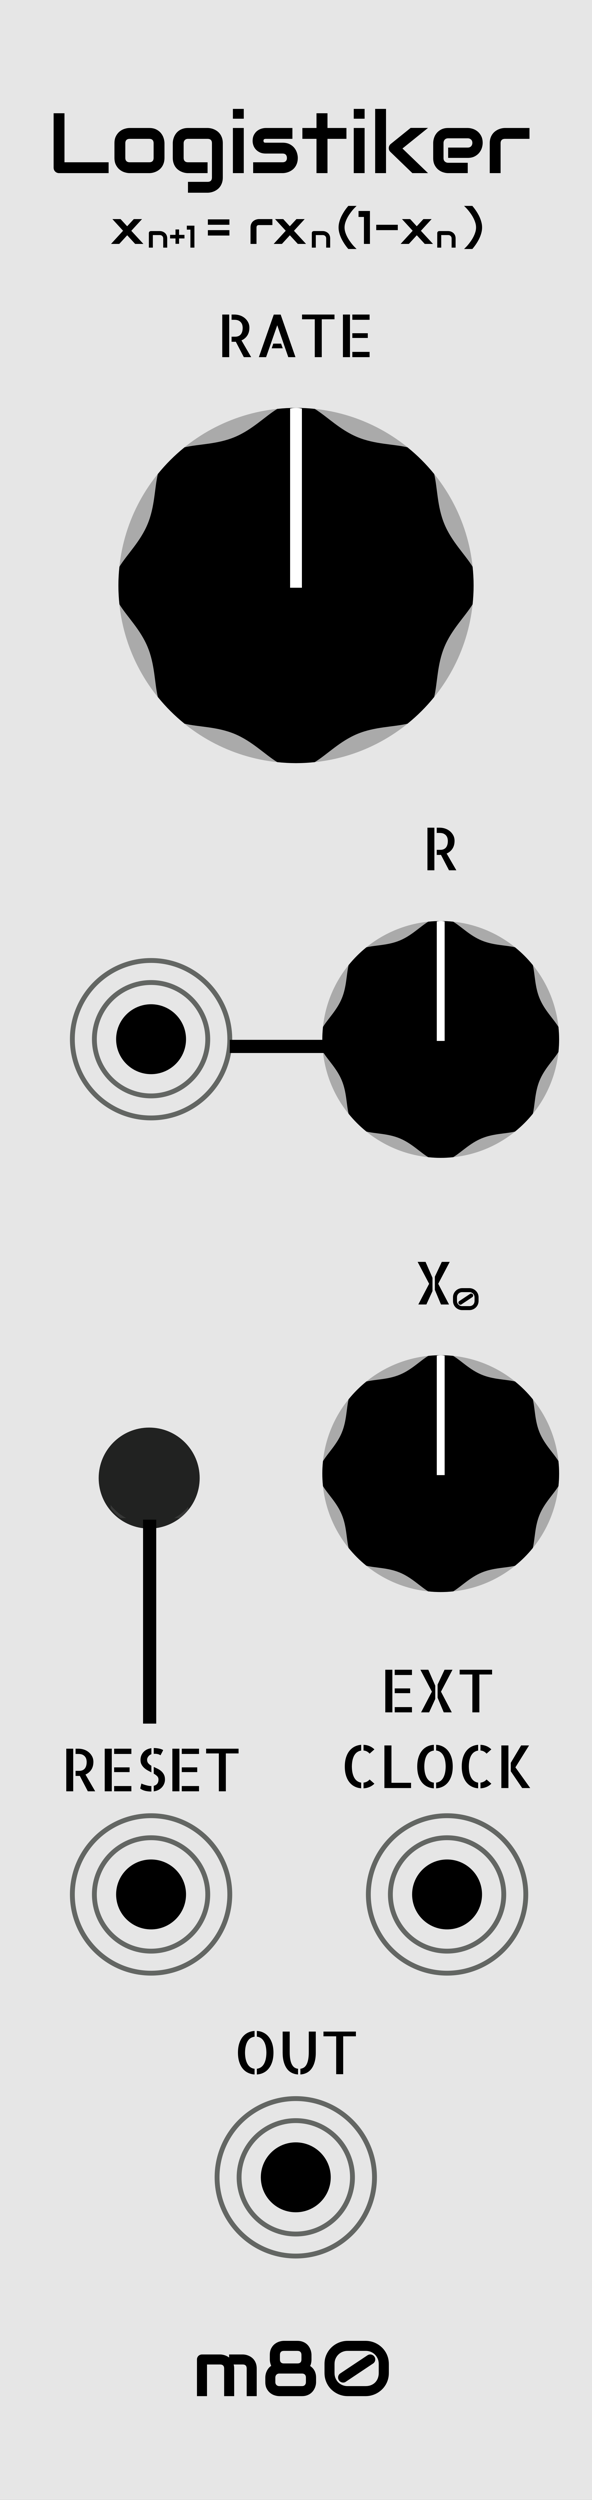 <?xml version="1.0" standalone="no"?><!-- Generator: Gravit.io --><svg xmlns="http://www.w3.org/2000/svg" xmlns:xlink="http://www.w3.org/1999/xlink" style="isolation:isolate" viewBox="0 0 90 380" width="90" height="380"><rect x="0" y="0" width="90" height="380" fill="#808080" stroke="none"/><defs><clipPath id="_clipPath_Q6qoGFE0MXT6TmM2VEIi0yPlUWKXcp9C"><rect width="90" height="380"/></clipPath></defs><g clip-path="url(#_clipPath_Q6qoGFE0MXT6TmM2VEIi0yPlUWKXcp9C)"><path d=" M 0 0 L 90 0 L 90 380 L 0 380 L 0 0 Z " fill="rgb(230,230,230)"/><g style="isolation:isolate" id="Components"><g id="Group"><path d=" M 22.967 299.934 C 16.367 299.934 11 294.567 11 287.967 C 11 281.367 16.367 276 22.967 276 C 29.567 276 34.934 281.367 34.934 287.967 C 34.934 294.567 29.567 299.934 22.967 299.934 Z " fill="rgb(230,230,230)" vector-effect="non-scaling-stroke" stroke-width="0.738" stroke="rgb(99,102,99)" stroke-linejoin="miter" stroke-linecap="butt" stroke-miterlimit="4"/><path d=" M 22.967 296.585 C 18.214 296.585 14.349 292.72 14.349 287.967 C 14.349 283.214 18.214 279.349 22.967 279.349 C 27.72 279.349 31.585 283.214 31.585 287.967 C 31.585 292.72 27.72 296.585 22.967 296.585 Z " fill="rgb(230,230,230)" vector-effect="non-scaling-stroke" stroke-width="0.738" stroke="rgb(99,102,99)" stroke-linejoin="miter" stroke-linecap="butt" stroke-miterlimit="4"/><path d=" M 28.281 287.967 C 28.281 290.901 25.901 293.281 22.967 293.281 C 20.033 293.281 17.653 290.901 17.653 287.967 C 17.653 285.033 20.033 282.653 22.967 282.653 C 25.901 282.653 28.281 285.033 28.281 287.967 Z " fill="rgb(0,0,0)"/></g><g id="Group"><path d=" M 22.967 169.934 C 16.367 169.934 11 164.567 11 157.967 C 11 151.367 16.367 146 22.967 146 C 29.567 146 34.934 151.367 34.934 157.967 C 34.934 164.567 29.567 169.934 22.967 169.934 Z " fill="rgb(230,230,230)" vector-effect="non-scaling-stroke" stroke-width="0.738" stroke="rgb(99,102,99)" stroke-linejoin="miter" stroke-linecap="butt" stroke-miterlimit="4"/><path d=" M 22.967 166.585 C 18.214 166.585 14.349 162.72 14.349 157.967 C 14.349 153.214 18.214 149.349 22.967 149.349 C 27.72 149.349 31.585 153.214 31.585 157.967 C 31.585 162.72 27.72 166.585 22.967 166.585 Z " fill="rgb(230,230,230)" vector-effect="non-scaling-stroke" stroke-width="0.738" stroke="rgb(99,102,99)" stroke-linejoin="miter" stroke-linecap="butt" stroke-miterlimit="4"/><path d=" M 28.281 157.967 C 28.281 160.901 25.901 163.281 22.967 163.281 C 20.033 163.281 17.653 160.901 17.653 157.967 C 17.653 155.033 20.033 152.653 22.967 152.653 C 25.901 152.653 28.281 155.033 28.281 157.967 Z " fill="rgb(0,0,0)"/></g><g id="Group"><path d=" M 44.967 342.934 C 38.367 342.934 33 337.567 33 330.967 C 33 324.367 38.367 319 44.967 319 C 51.567 319 56.934 324.367 56.934 330.967 C 56.934 337.567 51.567 342.934 44.967 342.934 Z " fill="rgb(230,230,230)" vector-effect="non-scaling-stroke" stroke-width="0.738" stroke="rgb(99,102,99)" stroke-linejoin="miter" stroke-linecap="butt" stroke-miterlimit="4"/><path d=" M 44.967 339.585 C 40.214 339.585 36.349 335.72 36.349 330.967 C 36.349 326.214 40.214 322.349 44.967 322.349 C 49.72 322.349 53.585 326.214 53.585 330.967 C 53.585 335.72 49.72 339.585 44.967 339.585 Z " fill="rgb(230,230,230)" vector-effect="non-scaling-stroke" stroke-width="0.738" stroke="rgb(99,102,99)" stroke-linejoin="miter" stroke-linecap="butt" stroke-miterlimit="4"/><path d=" M 50.281 330.967 C 50.281 333.901 47.901 336.281 44.967 336.281 C 42.033 336.281 39.653 333.901 39.653 330.967 C 39.653 328.033 42.033 325.653 44.967 325.653 C 47.901 325.653 50.281 328.033 50.281 330.967 Z " fill="rgb(0,0,0)"/></g><g id="Group"><path d=" M 67.967 299.934 C 61.367 299.934 56 294.567 56 287.967 C 56 281.367 61.367 276 67.967 276 C 74.567 276 79.934 281.367 79.934 287.967 C 79.934 294.567 74.567 299.934 67.967 299.934 Z " fill="rgb(230,230,230)" vector-effect="non-scaling-stroke" stroke-width="0.738" stroke="rgb(99,102,99)" stroke-linejoin="miter" stroke-linecap="butt" stroke-miterlimit="4"/><path d=" M 67.967 296.585 C 63.214 296.585 59.349 292.72 59.349 287.967 C 59.349 283.214 63.214 279.349 67.967 279.349 C 72.72 279.349 76.585 283.214 76.585 287.967 C 76.585 292.72 72.72 296.585 67.967 296.585 Z " fill="rgb(230,230,230)" vector-effect="non-scaling-stroke" stroke-width="0.738" stroke="rgb(99,102,99)" stroke-linejoin="miter" stroke-linecap="butt" stroke-miterlimit="4"/><path d=" M 73.281 287.967 C 73.281 290.901 70.901 293.281 67.967 293.281 C 65.033 293.281 62.653 290.901 62.653 287.967 C 62.653 285.033 65.033 282.653 67.967 282.653 C 70.901 282.653 73.281 285.033 73.281 287.967 Z " fill="rgb(0,0,0)"/></g><g id="Group"><g id="Group"><g id="Group"><path d=" M 30.356 224.677 C 30.356 228.916 26.917 232.353 22.677 232.353 C 18.438 232.353 15 228.916 15 224.677 C 15 220.436 18.438 217 22.677 217 C 26.917 217 30.356 220.436 30.356 224.677 Z " fill="rgb(33,34,33)"/></g><clipPath id="_clipPath_61xqkIZzMSkB5QGyUn27HqbFo6NubvYN"><path d=" M 16.814 224.677 L 28.627 224.677 L 28.627 230.76 L 16.814 230.76 L 16.814 224.677 Z " fill="rgb(255,255,255)"/></clipPath><g clip-path="url(#_clipPath_61xqkIZzMSkB5QGyUn27HqbFo6NubvYN)"><g id="Group" style="opacity:0.5;"><g id="Group" style="opacity:0.5;"><g opacity="0.5"><path d=" M 22.835 231.667 C 18.739 231.667 15.41 228.541 15.288 224.473 C 15.287 224.547 15.278 224.623 15.278 224.698 C 15.278 228.873 18.661 232.255 22.835 232.255 C 27.01 232.255 30.394 228.873 30.394 224.698 C 30.394 224.623 30.385 224.547 30.384 224.473 C 30.262 228.541 26.933 231.667 22.835 231.667 Z " fill="rgb(193,193,193)"/></g></g></g></g></g></g><g id="Group"><g id="g2012"><g id="g6443"><path d=" M 71.999 89.002 C 71.999 103.913 59.909 116.001 45 116.001 C 30.088 116.001 18 103.913 18 89.002 C 18 74.09 30.088 62.002 45 62.002 C 59.909 62.002 71.999 74.09 71.999 89.002 Z " fill="rgb(170,170,170)"/></g><g id="g6447"><path d=" M 71.847 86.148 C 70.662 84.23 68.667 82.343 67.557 79.658 C 66.447 76.982 66.521 74.244 66.008 72.057 C 64.8 70.562 63.441 69.204 61.944 67.995 C 59.756 67.484 57.021 67.556 54.342 66.446 C 51.657 65.333 49.77 63.342 47.855 62.156 C 46.917 62.057 45.965 62 45.002 62 C 44.036 62 43.083 62.057 42.147 62.156 C 40.229 63.342 38.342 65.333 35.657 66.446 C 32.981 67.556 30.247 67.484 28.057 67.995 C 26.561 69.204 25.201 70.562 23.995 72.057 C 23.482 74.244 23.554 76.982 22.442 79.658 C 21.332 82.343 19.339 84.23 18.155 86.148 C 18.056 87.086 18.001 88.038 18.001 89.001 C 18.001 89.966 18.056 90.918 18.155 91.859 C 19.339 93.774 21.332 95.661 22.442 98.346 C 23.554 101.022 23.482 103.759 23.995 105.945 C 25.201 107.442 26.561 108.801 28.057 110.008 C 30.247 110.521 32.981 110.448 35.657 111.556 C 38.342 112.671 40.229 114.663 42.147 115.848 C 43.083 115.945 44.036 116.002 45.002 116.002 C 45.965 116.002 46.917 115.945 47.855 115.848 C 49.77 114.663 51.657 112.671 54.342 111.556 C 57.021 110.448 59.756 110.521 61.944 110.008 C 63.441 108.801 64.8 107.442 66.008 105.945 C 66.521 103.759 66.447 101.022 67.557 98.346 C 68.667 95.661 70.662 93.774 71.847 91.859 C 71.945 90.918 72 89.966 72 89.001 C 72 88.038 71.945 87.086 71.847 86.148 Z " fill-rule="evenodd" fill="rgb(0,0,0)"/></g><g id="g6451"><path d=" M 45.898 62.105 C 45.605 62.037 45.308 62.001 45.001 62.001 C 44.692 62.001 44.395 62.037 44.104 62.105 L 44.104 89.34 L 45.898 89.34 L 45.898 62.105 Z " fill-rule="evenodd" fill="rgb(255,255,255)"/></g></g></g><g id="Group"><g id="g2012"><g id="g6443"><path d=" M 85 224.001 C 85 233.942 76.94 242.001 67 242.001 C 57.059 242.001 49 233.942 49 224.001 C 49 214.06 57.059 206.001 67 206.001 C 76.94 206.001 85 214.06 85 224.001 Z " fill="rgb(170,170,170)"/></g><g id="g6447"><path d=" M 84.898 222.099 C 84.108 220.82 82.778 219.562 82.038 217.772 C 81.298 215.988 81.347 214.163 81.005 212.705 C 80.2 211.708 79.294 210.803 78.296 209.997 C 76.837 209.656 75.014 209.704 73.228 208.964 C 71.438 208.222 70.18 206.895 68.903 206.104 C 68.278 206.038 67.643 206 67.001 206 C 66.357 206 65.722 206.038 65.098 206.104 C 63.819 206.895 62.561 208.222 60.771 208.964 C 58.987 209.704 57.164 209.656 55.704 209.997 C 54.707 210.803 53.8 211.708 52.996 212.705 C 52.654 214.163 52.702 215.988 51.961 217.772 C 51.221 219.562 49.892 220.82 49.104 222.099 C 49.037 222.724 49.001 223.359 49.001 224.001 C 49.001 224.644 49.037 225.279 49.104 225.906 C 49.892 227.183 51.221 228.441 51.961 230.231 C 52.702 232.015 52.654 233.84 52.996 235.297 C 53.8 236.295 54.707 237.201 55.704 238.006 C 57.164 238.348 58.987 238.299 60.771 239.038 C 62.561 239.781 63.819 241.109 65.098 241.899 C 65.722 241.964 66.357 242.002 67.001 242.002 C 67.643 242.002 68.278 241.964 68.903 241.899 C 70.18 241.109 71.438 239.781 73.228 239.038 C 75.014 238.299 76.837 238.348 78.296 238.006 C 79.294 237.201 80.2 236.295 81.005 235.297 C 81.347 233.84 81.298 232.015 82.038 230.231 C 82.778 228.441 84.108 227.183 84.898 225.906 C 84.963 225.279 85 224.644 85 224.001 C 85 223.359 84.963 222.724 84.898 222.099 Z " fill-rule="evenodd" fill="rgb(0,0,0)"/></g><g id="g6451"><path d=" M 67.598 206.07 C 67.403 206.025 67.205 206.001 67 206.001 C 66.794 206.001 66.596 206.025 66.402 206.07 L 66.402 224.226 L 67.598 224.226 L 67.598 206.07 Z " fill-rule="evenodd" fill="rgb(255,255,255)"/></g></g></g><g id="Group"><g id="g2012"><g id="g6443"><path d=" M 85 158.001 C 85 167.942 76.94 176.001 67 176.001 C 57.059 176.001 49 167.942 49 158.001 C 49 148.06 57.059 140.001 67 140.001 C 76.94 140.001 85 148.06 85 158.001 Z " fill="rgb(170,170,170)"/></g><g id="g6447"><path d=" M 84.898 156.099 C 84.108 154.82 82.778 153.562 82.038 151.772 C 81.298 149.988 81.347 148.163 81.005 146.705 C 80.2 145.708 79.294 144.803 78.296 143.997 C 76.837 143.656 75.014 143.704 73.228 142.964 C 71.438 142.222 70.18 140.895 68.903 140.104 C 68.278 140.038 67.643 140 67.001 140 C 66.357 140 65.722 140.038 65.098 140.104 C 63.819 140.895 62.561 142.222 60.771 142.964 C 58.987 143.704 57.164 143.656 55.704 143.997 C 54.707 144.803 53.8 145.708 52.996 146.705 C 52.654 148.163 52.702 149.988 51.961 151.772 C 51.221 153.562 49.892 154.82 49.104 156.099 C 49.037 156.724 49.001 157.359 49.001 158.001 C 49.001 158.644 49.037 159.279 49.104 159.906 C 49.892 161.183 51.221 162.441 51.961 164.231 C 52.702 166.015 52.654 167.84 52.996 169.297 C 53.8 170.295 54.707 171.201 55.704 172.006 C 57.164 172.348 58.987 172.299 60.771 173.038 C 62.561 173.781 63.819 175.109 65.098 175.899 C 65.722 175.964 66.357 176.002 67.001 176.002 C 67.643 176.002 68.278 175.964 68.903 175.899 C 70.18 175.109 71.438 173.781 73.228 173.038 C 75.014 172.299 76.837 172.348 78.296 172.006 C 79.294 171.201 80.2 170.295 81.005 169.297 C 81.347 167.84 81.298 166.015 82.038 164.231 C 82.778 162.441 84.108 161.183 84.898 159.906 C 84.963 159.279 85 158.644 85 158.001 C 85 157.359 84.963 156.724 84.898 156.099 Z " fill-rule="evenodd" fill="rgb(0,0,0)"/></g><g id="g6451"><path d=" M 67.598 140.07 C 67.403 140.025 67.205 140.001 67 140.001 C 66.794 140.001 66.596 140.025 66.402 140.07 L 66.402 158.226 L 67.598 158.226 L 67.598 140.07 Z " fill-rule="evenodd" fill="rgb(255,255,255)"/></g></g></g></g><line x1="35.934" y1="159.063" x2="52.934" y2="159.063" vector-effect="non-scaling-stroke" stroke-width="2" stroke="rgb(0,0,0)" stroke-linejoin="miter" stroke-linecap="square" stroke-miterlimit="3"/><path d=" M 35.6 360.026 L 35.6 364.228 L 34.076 364.228 L 34.076 360.026 L 34.076 360.026 Q 34.076 359.728 33.918 359.572 L 33.918 359.572 L 33.918 359.572 Q 33.76 359.417 33.449 359.417 L 33.449 359.417 L 31.469 359.417 L 31.469 364.228 L 29.945 364.228 L 29.945 358.649 L 29.945 358.649 Q 29.945 358.491 30.004 358.354 L 30.004 358.354 L 30.004 358.354 Q 30.063 358.216 30.168 358.113 L 30.168 358.113 L 30.168 358.113 Q 30.273 358.011 30.414 357.952 L 30.414 357.952 L 30.414 357.952 Q 30.555 357.894 30.713 357.894 L 30.713 357.894 L 33.461 357.894 L 33.461 357.894 Q 33.777 357.894 34.141 358.005 L 34.141 358.005 L 34.141 358.005 Q 34.504 358.116 34.832 358.362 L 34.832 358.362 L 34.832 357.894 L 36.895 357.894 L 36.895 357.894 Q 37.111 357.894 37.352 357.943 L 37.352 357.943 L 37.352 357.943 Q 37.592 357.993 37.829 358.099 L 37.829 358.099 L 37.829 358.099 Q 38.066 358.204 38.283 358.371 L 38.283 358.371 L 38.283 358.371 Q 38.5 358.538 38.664 358.775 L 38.664 358.775 L 38.664 358.775 Q 38.828 359.013 38.928 359.323 L 38.928 359.323 L 38.928 359.323 Q 39.027 359.634 39.027 360.026 L 39.027 360.026 L 39.027 364.228 L 37.504 364.228 L 37.504 360.026 L 37.504 360.026 Q 37.504 359.728 37.354 359.572 L 37.354 359.572 L 37.354 359.572 Q 37.205 359.417 36.895 359.417 L 36.895 359.417 L 35.523 359.417 L 35.523 359.417 Q 35.6 359.698 35.6 360.026 L 35.6 360.026 Z  M 48.051 361.409 L 48.051 362.089 L 48.051 362.089 Q 48.051 362.306 48.001 362.546 L 48.001 362.546 L 48.001 362.546 Q 47.951 362.786 47.843 363.023 L 47.843 363.023 L 47.843 363.023 Q 47.734 363.261 47.564 363.478 L 47.564 363.478 L 47.564 363.478 Q 47.395 363.694 47.157 363.861 L 47.157 363.861 L 47.157 363.861 Q 46.92 364.028 46.609 364.128 L 46.609 364.128 L 46.609 364.128 Q 46.299 364.228 45.912 364.228 L 45.912 364.228 L 42.467 364.228 L 42.467 364.228 Q 42.15 364.228 41.775 364.116 L 41.775 364.116 L 41.775 364.116 Q 41.4 364.005 41.081 363.75 L 41.081 363.75 L 41.081 363.75 Q 40.762 363.495 40.548 363.088 L 40.548 363.088 L 40.548 363.088 Q 40.334 362.681 40.334 362.089 L 40.334 362.089 L 40.334 361.409 L 40.334 361.409 Q 40.334 361.187 40.384 360.94 L 40.384 360.94 L 40.384 360.94 Q 40.434 360.694 40.542 360.454 L 40.542 360.454 L 40.542 360.454 Q 40.65 360.214 40.82 359.997 L 40.82 359.997 L 40.82 359.997 Q 40.99 359.78 41.23 359.622 L 41.23 359.622 L 41.23 359.622 Q 41.125 359.376 41.072 359.124 L 41.072 359.124 L 41.072 359.124 Q 41.02 358.872 41.02 358.649 L 41.02 358.649 L 41.02 357.964 L 41.02 357.964 Q 41.02 357.378 41.233 356.968 L 41.233 356.968 L 41.233 356.968 Q 41.447 356.558 41.767 356.306 L 41.767 356.306 L 41.767 356.306 Q 42.086 356.054 42.461 355.939 L 42.461 355.939 L 42.461 355.939 Q 42.836 355.825 43.152 355.825 L 43.152 355.825 L 45.215 355.825 L 45.215 355.825 Q 45.607 355.825 45.921 355.925 L 45.921 355.925 L 45.921 355.925 Q 46.234 356.024 46.472 356.191 L 46.472 356.191 L 46.472 356.191 Q 46.709 356.358 46.876 356.575 L 46.876 356.575 L 46.876 356.575 Q 47.043 356.792 47.148 357.029 L 47.148 357.029 L 47.148 357.029 Q 47.254 357.267 47.304 357.51 L 47.304 357.51 L 47.304 357.51 Q 47.354 357.753 47.354 357.964 L 47.354 357.964 L 47.354 358.649 L 47.354 358.649 Q 47.354 359.224 47.148 359.646 L 47.148 359.646 L 47.148 359.646 Q 47.336 359.769 47.5 359.936 L 47.5 359.936 L 47.5 359.936 Q 47.664 360.103 47.787 360.319 L 47.787 360.319 L 47.787 360.319 Q 47.91 360.536 47.98 360.809 L 47.98 360.809 L 47.98 360.809 Q 48.051 361.081 48.051 361.409 L 48.051 361.409 Z  M 45.83 358.649 L 45.83 357.976 L 45.83 357.976 Q 45.83 357.665 45.672 357.507 L 45.672 357.507 L 45.672 357.507 Q 45.514 357.349 45.215 357.349 L 45.215 357.349 L 43.164 357.349 L 43.164 357.349 Q 42.854 357.349 42.704 357.507 L 42.704 357.507 L 42.704 357.507 Q 42.555 357.665 42.555 357.964 L 42.555 357.964 L 42.555 358.649 L 42.555 358.649 Q 42.555 358.954 42.71 359.106 L 42.71 359.106 L 42.71 359.106 Q 42.865 359.259 43.152 359.259 L 43.152 359.259 L 45.215 359.259 L 45.215 359.259 Q 45.525 359.259 45.678 359.104 L 45.678 359.104 L 45.678 359.104 Q 45.83 358.948 45.83 358.649 L 45.83 358.649 Z  M 46.51 362.089 L 46.51 361.409 L 46.51 361.409 Q 46.51 361.116 46.349 360.955 L 46.349 360.955 L 46.349 360.955 Q 46.188 360.794 45.912 360.794 L 45.912 360.794 L 42.467 360.794 L 42.467 360.794 Q 42.186 360.794 42.021 360.97 L 42.021 360.97 L 42.021 360.97 Q 41.857 361.146 41.857 361.409 L 41.857 361.409 L 41.857 362.089 L 41.857 362.089 Q 41.857 362.37 42.03 362.537 L 42.03 362.537 L 42.03 362.537 Q 42.203 362.704 42.467 362.704 L 42.467 362.704 L 45.912 362.704 L 45.912 362.704 Q 46.205 362.704 46.357 362.528 L 46.357 362.528 L 46.357 362.528 Q 46.51 362.353 46.51 362.089 L 46.51 362.089 Z  M 59.113 359.341 L 59.113 360.712 L 59.113 360.712 Q 59.113 361.228 58.981 361.688 L 58.981 361.688 L 58.981 361.688 Q 58.85 362.147 58.609 362.54 L 58.609 362.54 L 58.609 362.54 Q 58.369 362.933 58.041 363.243 L 58.041 363.243 L 58.041 363.243 Q 57.713 363.554 57.323 363.773 L 57.323 363.773 L 57.323 363.773 Q 56.934 363.993 56.494 364.11 L 56.494 364.11 L 56.494 364.11 Q 56.055 364.228 55.598 364.228 L 55.598 364.228 L 52.85 364.228 L 52.85 364.228 Q 52.387 364.228 51.947 364.11 L 51.947 364.11 L 51.947 364.11 Q 51.508 363.993 51.118 363.773 L 51.118 363.773 L 51.118 363.773 Q 50.729 363.554 50.4 363.243 L 50.4 363.243 L 50.4 363.243 Q 50.072 362.933 49.835 362.54 L 49.835 362.54 L 49.835 362.54 Q 49.598 362.147 49.466 361.688 L 49.466 361.688 L 49.466 361.688 Q 49.334 361.228 49.334 360.712 L 49.334 360.712 L 49.334 359.341 L 49.334 359.341 Q 49.334 358.567 49.624 357.923 L 49.624 357.923 L 49.624 357.923 Q 49.914 357.278 50.4 356.813 L 50.4 356.813 L 50.4 356.813 Q 50.887 356.347 51.522 356.086 L 51.522 356.086 L 51.522 356.086 Q 52.158 355.825 52.85 355.825 L 52.85 355.825 L 55.598 355.825 L 55.598 355.825 Q 56.055 355.825 56.494 355.942 L 56.494 355.942 L 56.494 355.942 Q 56.934 356.06 57.323 356.279 L 57.323 356.279 L 57.323 356.279 Q 57.713 356.499 58.041 356.81 L 58.041 356.81 L 58.041 356.81 Q 58.369 357.12 58.609 357.513 L 58.609 357.513 L 58.609 357.513 Q 58.85 357.905 58.981 358.365 L 58.981 358.365 L 58.981 358.365 Q 59.113 358.825 59.113 359.341 L 59.113 359.341 Z  M 57.578 360.712 L 57.578 359.341 L 57.578 359.341 Q 57.578 358.89 57.414 358.521 L 57.414 358.521 L 57.414 358.521 Q 57.25 358.151 56.978 357.888 L 56.978 357.888 L 56.978 357.888 Q 56.705 357.624 56.348 357.483 L 56.348 357.483 L 56.348 357.483 Q 55.99 357.343 55.598 357.349 L 55.598 357.349 L 52.85 357.349 L 52.85 357.349 Q 52.469 357.343 52.108 357.48 L 52.108 357.48 L 52.108 357.48 Q 51.748 357.618 51.47 357.879 L 51.47 357.879 L 51.47 357.879 Q 51.191 358.14 51.024 358.512 L 51.024 358.512 L 51.024 358.512 Q 50.857 358.884 50.857 359.341 L 50.857 359.341 L 50.857 360.712 L 50.857 360.712 Q 50.857 361.169 51.021 361.538 L 51.021 361.538 L 51.021 361.538 Q 51.186 361.907 51.461 362.168 L 51.461 362.168 L 51.461 362.168 Q 51.736 362.429 52.097 362.569 L 52.097 362.569 L 52.097 362.569 Q 52.457 362.71 52.85 362.704 L 52.85 362.704 L 55.598 362.704 L 55.598 362.704 Q 56.049 362.704 56.415 362.555 L 56.415 362.555 L 56.415 362.555 Q 56.781 362.405 57.039 362.142 L 57.039 362.142 L 57.039 362.142 Q 57.297 361.878 57.438 361.512 L 57.438 361.512 L 57.438 361.512 Q 57.578 361.146 57.578 360.712 L 57.578 360.712 Z  M 56.916 358.228 L 56.916 358.228 L 56.916 358.228 Q 57.004 358.356 57.033 358.506 L 57.033 358.506 L 57.033 358.506 Q 57.063 358.655 57.033 358.799 L 57.033 358.799 L 57.033 358.799 Q 57.004 358.942 56.919 359.068 L 56.919 359.068 L 56.919 359.068 Q 56.834 359.194 56.699 359.282 L 56.699 359.282 L 52.586 362.03 L 52.586 362.03 Q 52.486 362.106 52.381 362.136 L 52.381 362.136 L 52.381 362.136 Q 52.275 362.165 52.164 362.165 L 52.164 362.165 L 52.164 362.165 Q 51.977 362.165 51.807 362.077 L 51.807 362.077 L 51.807 362.077 Q 51.637 361.989 51.531 361.825 L 51.531 361.825 L 51.531 361.825 Q 51.443 361.696 51.414 361.547 L 51.414 361.547 L 51.414 361.547 Q 51.385 361.397 51.411 361.254 L 51.411 361.254 L 51.411 361.254 Q 51.438 361.11 51.52 360.984 L 51.52 360.984 L 51.52 360.984 Q 51.602 360.858 51.736 360.771 L 51.736 360.771 L 55.861 358.022 L 55.861 358.022 Q 55.99 357.935 56.14 357.905 L 56.14 357.905 L 56.14 357.905 Q 56.289 357.876 56.433 357.905 L 56.433 357.905 L 56.433 357.905 Q 56.576 357.935 56.702 358.017 L 56.702 358.017 L 56.702 358.017 Q 56.828 358.099 56.916 358.228 Z " fill-rule="evenodd" fill="rgb(0,0,0)"/><path d=" M 33.791 54.29 L 33.791 47.813 L 34.846 47.813 L 34.846 54.29 L 33.791 54.29 Z  M 36.709 51.741 L 38.186 54.29 L 37.069 54.29 L 35.848 51.943 L 35.848 51.943 Q 35.821 51.943 35.791 51.948 L 35.791 51.948 L 35.791 51.948 Q 35.76 51.952 35.698 51.952 L 35.698 51.952 L 35.698 51.952 Q 35.637 51.952 35.518 51.952 L 35.518 51.952 L 35.518 51.952 Q 35.399 51.952 35.206 51.952 L 35.206 51.952 L 35.206 51.179 L 35.804 51.179 L 35.804 51.179 Q 35.997 51.179 36.19 51.113 L 36.19 51.113 L 36.19 51.113 Q 36.384 51.047 36.542 50.897 L 36.542 50.897 L 36.542 50.897 Q 36.7 50.748 36.797 50.48 L 36.797 50.48 L 36.797 50.48 Q 36.894 50.212 36.894 49.816 L 36.894 49.816 L 36.894 49.816 Q 36.894 49.658 36.85 49.452 L 36.85 49.452 L 36.85 49.452 Q 36.806 49.245 36.669 49.056 L 36.669 49.056 L 36.669 49.056 Q 36.533 48.867 36.287 48.74 L 36.287 48.74 L 36.287 48.74 Q 36.041 48.612 35.637 48.612 L 35.637 48.612 L 35.206 48.612 L 35.206 47.813 L 35.654 47.813 L 35.654 47.813 Q 36.067 47.813 36.472 47.944 L 36.472 47.944 L 36.472 47.944 Q 36.876 48.076 37.197 48.34 L 37.197 48.34 L 37.197 48.34 Q 37.518 48.604 37.715 48.977 L 37.715 48.977 L 37.715 48.977 Q 37.913 49.351 37.913 49.816 L 37.913 49.816 L 37.913 49.816 Q 37.913 50.52 37.588 51.012 L 37.588 51.012 L 37.588 51.012 Q 37.263 51.504 36.709 51.741 L 36.709 51.741 Z  M 42.668 47.821 L 44.918 54.29 L 43.828 54.29 L 42.149 49.438 L 40.453 54.29 L 39.354 54.29 L 41.622 47.821 L 42.668 47.821 Z  M 41.552 52.233 L 42.729 52.233 L 42.984 52.945 L 41.306 52.945 L 41.552 52.233 Z  M 45.92 47.813 L 50.851 47.813 L 50.851 48.533 L 48.917 48.533 L 48.917 54.29 L 47.854 54.29 L 47.854 48.533 L 45.92 48.533 L 45.92 47.813 Z  M 52.134 54.29 L 52.134 47.813 L 53.206 47.813 L 53.206 54.29 L 52.134 54.29 Z  M 55.913 50.651 L 55.913 51.372 L 53.566 51.372 L 53.566 50.651 L 55.913 50.651 Z  M 53.566 54.29 L 53.566 53.49 L 56.186 53.49 L 56.186 54.29 L 53.566 54.29 Z  M 53.566 47.813 L 56.186 47.813 L 56.186 48.612 L 53.566 48.612 L 53.566 47.813 Z " fill-rule="evenodd" fill="rgb(0,0,0)"/><path d=" M 64.983 132.29 L 64.983 125.813 L 66.037 125.813 L 66.037 132.29 L 64.983 132.29 Z  M 67.901 129.741 L 69.377 132.29 L 68.261 132.29 L 67.039 129.943 L 67.039 129.943 Q 67.013 129.943 66.982 129.948 L 66.982 129.948 L 66.982 129.948 Q 66.951 129.952 66.89 129.952 L 66.89 129.952 L 66.89 129.952 Q 66.828 129.952 66.71 129.952 L 66.71 129.952 L 66.71 129.952 Q 66.591 129.952 66.398 129.952 L 66.398 129.952 L 66.398 129.179 L 66.995 129.179 L 66.995 129.179 Q 67.189 129.179 67.382 129.113 L 67.382 129.113 L 67.382 129.113 Q 67.575 129.047 67.734 128.897 L 67.734 128.897 L 67.734 128.897 Q 67.892 128.748 67.988 128.48 L 67.988 128.48 L 67.988 128.48 Q 68.085 128.212 68.085 127.816 L 68.085 127.816 L 68.085 127.816 Q 68.085 127.658 68.041 127.452 L 68.041 127.452 L 68.041 127.452 Q 67.997 127.245 67.861 127.056 L 67.861 127.056 L 67.861 127.056 Q 67.725 126.867 67.479 126.74 L 67.479 126.74 L 67.479 126.74 Q 67.233 126.612 66.828 126.612 L 66.828 126.612 L 66.398 126.612 L 66.398 125.813 L 66.846 125.813 L 66.846 125.813 Q 67.259 125.813 67.663 125.944 L 67.663 125.944 L 67.663 125.944 Q 68.068 126.076 68.388 126.34 L 68.388 126.34 L 68.388 126.34 Q 68.709 126.604 68.907 126.977 L 68.907 126.977 L 68.907 126.977 Q 69.105 127.351 69.105 127.816 L 69.105 127.816 L 69.105 127.816 Q 69.105 128.52 68.779 129.012 L 68.779 129.012 L 68.779 129.012 Q 68.454 129.504 67.901 129.741 L 67.901 129.741 Z " fill-rule="evenodd" fill="rgb(0,0,0)"/><path d=" M 65.24 195.144 L 63.491 191.813 L 64.695 191.813 L 65.75 194.238 L 65.75 196.251 L 64.818 198.29 L 63.596 198.29 L 65.24 195.144 Z  M 67.165 191.813 L 68.369 191.813 L 66.62 195.144 L 68.263 198.29 L 67.041 198.29 L 66.11 196.066 L 66.11 194.063 L 67.165 191.813 Z " fill-rule="evenodd" fill="rgb(0,0,0)"/><path d=" M 10.076 272.29 L 10.076 265.813 L 11.13 265.813 L 11.13 272.29 L 10.076 272.29 Z  M 12.994 269.741 L 14.47 272.29 L 13.354 272.29 L 12.132 269.943 L 12.132 269.943 Q 12.106 269.943 12.075 269.948 L 12.075 269.948 L 12.075 269.948 Q 12.044 269.952 11.983 269.952 L 11.983 269.952 L 11.983 269.952 Q 11.921 269.952 11.803 269.952 L 11.803 269.952 L 11.803 269.952 Q 11.684 269.952 11.491 269.952 L 11.491 269.952 L 11.491 269.179 L 12.088 269.179 L 12.088 269.179 Q 12.282 269.179 12.475 269.113 L 12.475 269.113 L 12.475 269.113 Q 12.668 269.047 12.827 268.897 L 12.827 268.897 L 12.827 268.897 Q 12.985 268.748 13.082 268.48 L 13.082 268.48 L 13.082 268.48 Q 13.178 268.212 13.178 267.816 L 13.178 267.816 L 13.178 267.816 Q 13.178 267.658 13.134 267.452 L 13.134 267.452 L 13.134 267.452 Q 13.09 267.245 12.954 267.056 L 12.954 267.056 L 12.954 267.056 Q 12.818 266.867 12.572 266.74 L 12.572 266.74 L 12.572 266.74 Q 12.326 266.612 11.921 266.612 L 11.921 266.612 L 11.491 266.612 L 11.491 265.813 L 11.939 265.813 L 11.939 265.813 Q 12.352 265.813 12.756 265.944 L 12.756 265.944 L 12.756 265.944 Q 13.161 266.076 13.481 266.34 L 13.481 266.34 L 13.481 266.34 Q 13.802 266.604 14 266.977 L 14 266.977 L 14 266.977 Q 14.198 267.351 14.198 267.816 L 14.198 267.816 L 14.198 267.816 Q 14.198 268.52 13.873 269.012 L 13.873 269.012 L 13.873 269.012 Q 13.547 269.504 12.994 269.741 L 12.994 269.741 Z  M 15.92 272.29 L 15.92 265.813 L 16.993 265.813 L 16.993 272.29 L 15.92 272.29 Z  M 19.7 268.651 L 19.7 269.372 L 17.353 269.372 L 17.353 268.651 L 19.7 268.651 Z  M 17.353 272.29 L 17.353 271.49 L 19.972 271.49 L 19.972 272.29 L 17.353 272.29 Z  M 17.353 265.813 L 19.972 265.813 L 19.972 266.612 L 17.353 266.612 L 17.353 265.813 Z  M 24.393 266.814 L 24.393 266.814 L 24.393 266.814 Q 24.349 266.797 24.288 266.753 L 24.288 266.753 L 24.288 266.753 Q 24.226 266.709 24.112 266.669 L 24.112 266.669 L 24.112 266.669 Q 23.998 266.63 23.822 266.604 L 23.822 266.604 L 23.822 266.604 Q 23.646 266.577 23.374 266.595 L 23.374 266.595 L 23.374 265.707 L 23.374 265.707 Q 23.76 265.716 24.16 265.791 L 24.16 265.791 L 24.16 265.791 Q 24.56 265.865 24.806 266.023 L 24.806 266.023 L 24.806 266.023 Q 24.753 266.138 24.683 266.274 L 24.683 266.274 L 24.683 266.274 Q 24.613 266.41 24.551 266.529 L 24.551 266.529 L 24.551 266.529 Q 24.49 266.647 24.446 266.727 L 24.446 266.727 L 24.446 266.727 Q 24.402 266.806 24.393 266.814 Z  M 21.361 267.518 L 21.361 267.518 L 21.361 267.518 Q 21.361 267.131 21.493 266.823 L 21.493 266.823 L 21.493 266.823 Q 21.625 266.516 21.849 266.283 L 21.849 266.283 L 21.849 266.283 Q 22.073 266.05 22.376 265.914 L 22.376 265.914 L 22.376 265.914 Q 22.679 265.777 23.013 265.733 L 23.013 265.733 L 23.013 266.656 L 23.013 266.656 Q 22.732 266.753 22.547 266.995 L 22.547 266.995 L 22.547 266.995 Q 22.363 267.236 22.363 267.482 L 22.363 267.482 L 22.363 267.482 Q 22.363 267.825 22.547 268.036 L 22.547 268.036 L 22.547 268.036 Q 22.732 268.247 23.013 268.405 L 23.013 268.405 L 23.013 269.407 L 23.013 269.407 Q 22.723 269.267 22.433 269.104 L 22.433 269.104 L 22.433 269.104 Q 22.143 268.941 21.906 268.722 L 21.906 268.722 L 21.906 268.722 Q 21.668 268.502 21.515 268.212 L 21.515 268.212 L 21.515 268.212 Q 21.361 267.922 21.361 267.518 Z  M 21.317 271.859 L 21.501 271.104 L 21.501 271.104 Q 21.625 271.174 21.813 271.24 L 21.813 271.24 L 21.813 271.24 Q 22.002 271.306 22.205 271.363 L 22.205 271.363 L 22.205 271.363 Q 22.407 271.42 22.609 271.455 L 22.609 271.455 L 22.609 271.455 Q 22.811 271.49 22.987 271.49 L 22.987 271.49 L 23.013 271.49 L 23.013 272.325 L 22.996 272.325 L 22.996 272.325 Q 22.785 272.325 22.561 272.303 L 22.561 272.303 L 22.561 272.303 Q 22.336 272.281 22.108 272.229 L 22.108 272.229 L 22.108 272.229 Q 21.879 272.176 21.673 272.083 L 21.673 272.083 L 21.673 272.083 Q 21.466 271.991 21.317 271.859 L 21.317 271.859 Z  M 23.374 269.609 L 23.374 268.581 L 23.374 268.581 Q 23.664 268.713 23.967 268.862 L 23.967 268.862 L 23.967 268.862 Q 24.27 269.012 24.516 269.227 L 24.516 269.227 L 24.516 269.227 Q 24.762 269.442 24.92 269.75 L 24.92 269.75 L 24.92 269.75 Q 25.079 270.058 25.079 270.515 L 25.079 270.515 L 25.079 270.515 Q 25.079 270.831 24.96 271.13 L 24.96 271.13 L 24.96 271.13 Q 24.841 271.429 24.626 271.67 L 24.626 271.67 L 24.626 271.67 Q 24.411 271.912 24.094 272.079 L 24.094 272.079 L 24.094 272.079 Q 23.778 272.246 23.374 272.299 L 23.374 272.299 L 23.374 271.455 L 23.374 271.455 Q 24.094 271.279 24.094 270.497 L 24.094 270.497 L 24.094 270.497 Q 24.094 270.189 23.892 269.987 L 23.892 269.987 L 23.892 269.987 Q 23.69 269.785 23.374 269.609 L 23.374 269.609 Z  M 26.204 272.29 L 26.204 265.813 L 27.276 265.813 L 27.276 272.29 L 26.204 272.29 Z  M 29.983 268.651 L 29.983 269.372 L 27.636 269.372 L 27.636 268.651 L 29.983 268.651 Z  M 27.636 272.29 L 27.636 271.49 L 30.255 271.49 L 30.255 272.29 L 27.636 272.29 Z  M 27.636 265.813 L 30.255 265.813 L 30.255 266.612 L 27.636 266.612 L 27.636 265.813 Z  M 31.336 265.813 L 36.267 265.813 L 36.267 266.533 L 34.333 266.533 L 34.333 272.29 L 33.27 272.29 L 33.27 266.533 L 31.336 266.533 L 31.336 265.813 Z " fill-rule="evenodd" fill="rgb(0,0,0)"/><path d=" M 56.919 265.915 L 56.19 266.565 L 56.19 266.565 Q 55.987 266.337 55.759 266.223 L 55.759 266.223 L 55.759 266.223 Q 55.53 266.108 55.267 266.091 L 55.267 266.091 L 55.267 265.221 L 55.267 265.221 Q 56.251 265.265 56.919 265.915 L 56.919 265.915 Z  M 55.267 271.839 L 55.267 270.969 L 55.267 270.969 Q 55.53 270.942 55.763 270.828 L 55.763 270.828 L 55.763 270.828 Q 55.996 270.714 56.19 270.494 L 56.19 270.494 L 56.919 271.136 L 56.919 271.136 Q 56.585 271.461 56.172 271.637 L 56.172 271.637 L 56.172 271.637 Q 55.759 271.813 55.267 271.839 L 55.267 271.839 Z  M 52.419 268.525 L 52.419 268.525 L 52.419 268.525 Q 52.419 267.743 52.608 267.146 L 52.608 267.146 L 52.608 267.146 Q 52.797 266.548 53.131 266.135 L 53.131 266.135 L 53.131 266.135 Q 53.465 265.722 53.918 265.493 L 53.918 265.493 L 53.918 265.493 Q 54.37 265.265 54.906 265.221 L 54.906 265.221 L 54.906 266.1 L 54.906 266.1 Q 54.616 266.144 54.361 266.297 L 54.361 266.297 L 54.361 266.297 Q 54.107 266.451 53.913 266.741 L 53.913 266.741 L 53.913 266.741 Q 53.72 267.031 53.61 267.475 L 53.61 267.475 L 53.61 267.475 Q 53.5 267.919 53.491 268.525 L 53.491 268.525 L 53.491 268.525 Q 53.5 269.141 53.61 269.58 L 53.61 269.58 L 53.61 269.58 Q 53.72 270.02 53.913 270.318 L 53.913 270.318 L 53.913 270.318 Q 54.107 270.617 54.366 270.775 L 54.366 270.775 L 54.366 270.775 Q 54.625 270.934 54.906 270.969 L 54.906 270.969 L 54.906 271.83 L 54.906 271.83 Q 54.37 271.795 53.918 271.566 L 53.918 271.566 L 53.918 271.566 Q 53.465 271.338 53.131 270.925 L 53.131 270.925 L 53.131 270.925 Q 52.797 270.512 52.608 269.91 L 52.608 269.91 L 52.608 269.91 Q 52.419 269.308 52.419 268.525 Z  M 58.44 265.317 L 59.512 265.317 L 59.512 270.995 L 62.491 270.995 L 62.491 271.795 L 58.44 271.795 L 58.44 265.317 Z  M 63.432 268.525 L 63.432 268.525 L 63.432 268.525 Q 63.432 267.743 63.621 267.141 L 63.621 267.141 L 63.621 267.141 Q 63.81 266.539 64.148 266.122 L 64.148 266.122 L 64.148 266.122 Q 64.486 265.704 64.948 265.48 L 64.948 265.48 L 64.948 265.48 Q 65.409 265.256 65.954 265.221 L 65.954 265.221 L 65.954 266.1 L 65.954 266.1 Q 65.655 266.135 65.392 266.284 L 65.392 266.284 L 65.392 266.284 Q 65.128 266.434 64.935 266.724 L 64.935 266.724 L 64.935 266.724 Q 64.741 267.014 64.627 267.462 L 64.627 267.462 L 64.627 267.462 Q 64.513 267.91 64.504 268.525 L 64.504 268.525 L 64.504 268.525 Q 64.513 269.149 64.627 269.593 L 64.627 269.593 L 64.627 269.593 Q 64.741 270.037 64.939 270.336 L 64.939 270.336 L 64.939 270.336 Q 65.137 270.635 65.4 270.789 L 65.4 270.789 L 65.4 270.789 Q 65.664 270.942 65.954 270.969 L 65.954 270.969 L 65.954 271.839 L 65.954 271.839 Q 65.418 271.804 64.952 271.58 L 64.952 271.58 L 64.952 271.58 Q 64.486 271.355 64.148 270.938 L 64.148 270.938 L 64.148 270.938 Q 63.81 270.521 63.621 269.914 L 63.621 269.914 L 63.621 269.914 Q 63.432 269.308 63.432 268.525 Z  M 66.306 266.091 L 66.306 265.221 L 66.306 265.221 Q 66.842 265.247 67.303 265.476 L 67.303 265.476 L 67.303 265.476 Q 67.765 265.704 68.103 266.122 L 68.103 266.122 L 68.103 266.122 Q 68.441 266.539 68.635 267.141 L 68.635 267.141 L 68.635 267.141 Q 68.828 267.743 68.828 268.525 L 68.828 268.525 L 68.828 268.525 Q 68.828 269.308 68.635 269.914 L 68.635 269.914 L 68.635 269.914 Q 68.441 270.521 68.103 270.938 L 68.103 270.938 L 68.103 270.938 Q 67.765 271.355 67.308 271.58 L 67.308 271.58 L 67.308 271.58 Q 66.851 271.804 66.306 271.839 L 66.306 271.839 L 66.306 270.969 L 66.306 270.969 Q 66.605 270.934 66.868 270.78 L 66.868 270.78 L 66.868 270.78 Q 67.132 270.626 67.325 270.332 L 67.325 270.332 L 67.325 270.332 Q 67.519 270.037 67.633 269.593 L 67.633 269.593 L 67.633 269.593 Q 67.747 269.149 67.756 268.525 L 67.756 268.525 L 67.756 268.525 Q 67.747 267.901 67.633 267.458 L 67.633 267.458 L 67.633 267.458 Q 67.519 267.014 67.321 266.719 L 67.321 266.719 L 67.321 266.719 Q 67.123 266.425 66.859 266.271 L 66.859 266.271 L 66.859 266.271 Q 66.596 266.117 66.306 266.091 L 66.306 266.091 Z  M 74.699 265.915 L 73.97 266.565 L 73.97 266.565 Q 73.768 266.337 73.539 266.223 L 73.539 266.223 L 73.539 266.223 Q 73.311 266.108 73.047 266.091 L 73.047 266.091 L 73.047 265.221 L 73.047 265.221 Q 74.031 265.265 74.699 265.915 L 74.699 265.915 Z  M 73.047 271.839 L 73.047 270.969 L 73.047 270.969 Q 73.311 270.942 73.544 270.828 L 73.544 270.828 L 73.544 270.828 Q 73.776 270.714 73.97 270.494 L 73.97 270.494 L 74.699 271.136 L 74.699 271.136 Q 74.365 271.461 73.952 271.637 L 73.952 271.637 L 73.952 271.637 Q 73.539 271.813 73.047 271.839 L 73.047 271.839 Z  M 70.199 268.525 L 70.199 268.525 L 70.199 268.525 Q 70.199 267.743 70.388 267.146 L 70.388 267.146 L 70.388 267.146 Q 70.577 266.548 70.911 266.135 L 70.911 266.135 L 70.911 266.135 Q 71.245 265.722 71.698 265.493 L 71.698 265.493 L 71.698 265.493 Q 72.15 265.265 72.687 265.221 L 72.687 265.221 L 72.687 266.1 L 72.687 266.1 Q 72.397 266.144 72.142 266.297 L 72.142 266.297 L 72.142 266.297 Q 71.887 266.451 71.693 266.741 L 71.693 266.741 L 71.693 266.741 Q 71.5 267.031 71.39 267.475 L 71.39 267.475 L 71.39 267.475 Q 71.28 267.919 71.272 268.525 L 71.272 268.525 L 71.272 268.525 Q 71.28 269.141 71.39 269.58 L 71.39 269.58 L 71.39 269.58 Q 71.5 270.02 71.693 270.318 L 71.693 270.318 L 71.693 270.318 Q 71.887 270.617 72.146 270.775 L 72.146 270.775 L 72.146 270.775 Q 72.405 270.934 72.687 270.969 L 72.687 270.969 L 72.687 271.83 L 72.687 271.83 Q 72.15 271.795 71.698 271.566 L 71.698 271.566 L 71.698 271.566 Q 71.245 271.338 70.911 270.925 L 70.911 270.925 L 70.911 270.925 Q 70.577 270.512 70.388 269.91 L 70.388 269.91 L 70.388 269.91 Q 70.199 269.308 70.199 268.525 Z  M 77.292 271.795 L 76.22 271.795 L 76.22 265.317 L 77.292 265.317 L 77.292 271.795 Z  M 80.43 265.317 L 78.356 268.648 L 80.606 271.795 L 79.384 271.795 L 77.652 269.246 L 77.652 267.963 L 79.226 265.317 L 80.43 265.317 Z  M 58.576 260.29 L 58.576 253.813 L 59.648 253.813 L 59.648 260.29 L 58.576 260.29 Z  M 62.355 256.651 L 62.355 257.372 L 60.008 257.372 L 60.008 256.651 L 62.355 256.651 Z  M 60.008 260.29 L 60.008 259.49 L 62.628 259.49 L 62.628 260.29 L 60.008 260.29 Z  M 60.008 253.813 L 62.628 253.813 L 62.628 254.612 L 60.008 254.612 L 60.008 253.813 Z  M 65.66 257.144 L 63.911 253.813 L 65.115 253.813 L 66.17 256.238 L 66.17 258.251 L 65.238 260.29 L 64.016 260.29 L 65.66 257.144 Z  M 67.585 253.813 L 68.789 253.813 L 67.04 257.144 L 68.683 260.29 L 67.462 260.29 L 66.53 258.066 L 66.53 256.063 L 67.585 253.813 Z  M 69.879 253.813 L 74.809 253.813 L 74.809 254.533 L 72.876 254.533 L 72.876 260.29 L 71.812 260.29 L 71.812 254.533 L 69.879 254.533 L 69.879 253.813 Z " fill-rule="evenodd" fill="rgb(0,0,0)"/><path d=" M 36.177 312.021 L 36.177 312.021 L 36.177 312.021 Q 36.177 311.238 36.366 310.636 L 36.366 310.636 L 36.366 310.636 Q 36.555 310.034 36.893 309.617 L 36.893 309.617 L 36.893 309.617 Q 37.231 309.199 37.693 308.975 L 37.693 308.975 L 37.693 308.975 Q 38.154 308.751 38.699 308.716 L 38.699 308.716 L 38.699 309.595 L 38.699 309.595 Q 38.4 309.63 38.137 309.779 L 38.137 309.779 L 38.137 309.779 Q 37.873 309.929 37.68 310.219 L 37.68 310.219 L 37.68 310.219 Q 37.486 310.509 37.372 310.957 L 37.372 310.957 L 37.372 310.957 Q 37.258 311.405 37.249 312.021 L 37.249 312.021 L 37.249 312.021 Q 37.258 312.645 37.372 313.088 L 37.372 313.088 L 37.372 313.088 Q 37.486 313.532 37.684 313.831 L 37.684 313.831 L 37.684 313.831 Q 37.882 314.13 38.146 314.284 L 38.146 314.284 L 38.146 314.284 Q 38.409 314.438 38.699 314.464 L 38.699 314.464 L 38.699 315.334 L 38.699 315.334 Q 38.163 315.299 37.697 315.075 L 37.697 315.075 L 37.697 315.075 Q 37.231 314.851 36.893 314.433 L 36.893 314.433 L 36.893 314.433 Q 36.555 314.016 36.366 313.409 L 36.366 313.409 L 36.366 313.409 Q 36.177 312.803 36.177 312.021 Z  M 39.051 309.586 L 39.051 308.716 L 39.051 308.716 Q 39.587 308.742 40.048 308.971 L 40.048 308.971 L 40.048 308.971 Q 40.51 309.199 40.848 309.617 L 40.848 309.617 L 40.848 309.617 Q 41.187 310.034 41.38 310.636 L 41.38 310.636 L 41.38 310.636 Q 41.573 311.238 41.573 312.021 L 41.573 312.021 L 41.573 312.021 Q 41.573 312.803 41.38 313.409 L 41.38 313.409 L 41.38 313.409 Q 41.187 314.016 40.848 314.433 L 40.848 314.433 L 40.848 314.433 Q 40.51 314.851 40.053 315.075 L 40.053 315.075 L 40.053 315.075 Q 39.596 315.299 39.051 315.334 L 39.051 315.334 L 39.051 314.464 L 39.051 314.464 Q 39.35 314.429 39.613 314.275 L 39.613 314.275 L 39.613 314.275 Q 39.877 314.121 40.07 313.827 L 40.07 313.827 L 40.07 313.827 Q 40.264 313.532 40.378 313.088 L 40.378 313.088 L 40.378 313.088 Q 40.492 312.645 40.501 312.021 L 40.501 312.021 L 40.501 312.021 Q 40.492 311.396 40.378 310.953 L 40.378 310.953 L 40.378 310.953 Q 40.264 310.509 40.066 310.214 L 40.066 310.214 L 40.066 310.214 Q 39.868 309.92 39.604 309.766 L 39.604 309.766 L 39.604 309.766 Q 39.341 309.612 39.051 309.586 L 39.051 309.586 Z  M 44.043 308.813 L 44.043 311.915 L 44.043 311.915 Q 44.043 312.592 44.131 313.062 L 44.131 313.062 L 44.131 313.062 Q 44.219 313.532 44.386 313.835 L 44.386 313.835 L 44.386 313.835 Q 44.553 314.139 44.786 314.288 L 44.786 314.288 L 44.786 314.288 Q 45.019 314.438 45.309 314.464 L 45.309 314.464 L 45.309 315.334 L 45.309 315.334 Q 44.772 315.299 44.337 315.075 L 44.337 315.075 L 44.337 315.075 Q 43.902 314.851 43.604 314.433 L 43.604 314.433 L 43.604 314.433 Q 43.305 314.016 43.138 313.409 L 43.138 313.409 L 43.138 313.409 Q 42.971 312.803 42.971 312.021 L 42.971 312.021 L 42.971 308.813 L 44.043 308.813 Z  M 46.943 308.813 L 48.007 308.813 L 48.007 312.021 L 48.007 312.021 Q 48.007 312.803 47.84 313.409 L 47.84 313.409 L 47.84 313.409 Q 47.673 314.016 47.37 314.433 L 47.37 314.433 L 47.37 314.433 Q 47.066 314.851 46.636 315.075 L 46.636 315.075 L 46.636 315.075 Q 46.205 315.299 45.669 315.334 L 45.669 315.334 L 45.669 314.464 L 45.669 314.464 Q 45.959 314.429 46.192 314.284 L 46.192 314.284 L 46.192 314.284 Q 46.425 314.139 46.592 313.84 L 46.592 313.84 L 46.592 313.84 Q 46.759 313.541 46.851 313.071 L 46.851 313.071 L 46.851 313.071 Q 46.943 312.601 46.943 311.915 L 46.943 311.915 L 46.943 308.813 Z  M 49.176 308.813 L 54.106 308.813 L 54.106 309.533 L 52.173 309.533 L 52.173 315.29 L 51.109 315.29 L 51.109 309.533 L 49.176 309.533 L 49.176 308.813 Z " fill-rule="evenodd" fill="rgb(0,0,0)"/><line x1="22.75" y1="232" x2="22.75" y2="261" vector-effect="non-scaling-stroke" stroke-width="2" stroke="rgb(0,0,0)" stroke-linejoin="miter" stroke-linecap="square" stroke-miterlimit="3"/><path d=" M 73.289 34.574 L 73.289 34.574 L 73.289 34.574 Q 73.289 34.916 73.214 35.25 L 73.214 35.25 L 73.214 35.25 Q 73.139 35.583 73.016 35.899 L 73.016 35.899 L 73.016 35.899 Q 72.894 36.215 72.737 36.503 L 72.737 36.503 L 72.737 36.503 Q 72.58 36.791 72.414 37.043 L 72.414 37.043 L 72.414 37.043 Q 72.248 37.294 72.091 37.498 L 72.091 37.498 L 72.091 37.498 Q 71.934 37.703 71.808 37.849 L 71.808 37.849 L 70.551 37.849 L 70.872 37.528 L 70.872 37.528 Q 70.876 37.524 70.988 37.404 L 70.988 37.404 L 70.988 37.404 Q 71.099 37.284 71.267 37.074 L 71.267 37.074 L 71.267 37.074 Q 71.435 36.865 71.628 36.582 L 71.628 36.582 L 71.628 36.582 Q 71.822 36.299 71.988 35.972 L 71.988 35.972 L 71.988 35.972 Q 72.154 35.646 72.264 35.288 L 72.264 35.288 L 72.264 35.288 Q 72.374 34.93 72.374 34.574 L 72.374 34.574 L 72.374 34.574 Q 72.374 34.218 72.264 33.86 L 72.264 33.86 L 72.264 33.86 Q 72.154 33.502 71.988 33.176 L 71.988 33.176 L 71.988 33.176 Q 71.822 32.849 71.628 32.566 L 71.628 32.566 L 71.628 32.566 Q 71.435 32.284 71.267 32.074 L 71.267 32.074 L 71.267 32.074 Q 71.099 31.865 70.988 31.744 L 70.988 31.744 L 70.988 31.744 Q 70.876 31.624 70.872 31.62 L 70.872 31.62 L 70.551 31.299 L 71.808 31.299 L 71.808 31.299 Q 71.934 31.446 72.091 31.65 L 72.091 31.65 L 72.091 31.65 Q 72.248 31.854 72.414 32.105 L 72.414 32.105 L 72.414 32.105 Q 72.58 32.357 72.737 32.645 L 72.737 32.645 L 72.737 32.645 Q 72.894 32.933 73.016 33.249 L 73.016 33.249 L 73.016 33.249 Q 73.139 33.565 73.214 33.898 L 73.214 33.898 L 73.214 33.898 Q 73.289 34.232 73.289 34.574 Z  M 52.953 31.299 L 54.21 31.299 L 53.889 31.62 L 53.889 31.62 Q 53.886 31.624 53.772 31.744 L 53.772 31.744 L 53.772 31.744 Q 53.659 31.865 53.491 32.074 L 53.491 32.074 L 53.491 32.074 Q 53.324 32.284 53.13 32.566 L 53.13 32.566 L 53.13 32.566 Q 52.936 32.849 52.768 33.176 L 52.768 33.176 L 52.768 33.176 Q 52.601 33.502 52.491 33.86 L 52.491 33.86 L 52.491 33.86 Q 52.381 34.218 52.381 34.574 L 52.381 34.574 L 52.381 34.574 Q 52.381 34.934 52.491 35.29 L 52.491 35.29 L 52.491 35.29 Q 52.601 35.646 52.768 35.972 L 52.768 35.972 L 52.768 35.972 Q 52.936 36.299 53.13 36.582 L 53.13 36.582 L 53.13 36.582 Q 53.324 36.865 53.491 37.074 L 53.491 37.074 L 53.491 37.074 Q 53.659 37.284 53.772 37.404 L 53.772 37.404 L 53.772 37.404 Q 53.886 37.524 53.889 37.528 L 53.889 37.528 L 54.21 37.849 L 52.953 37.849 L 52.953 37.849 Q 52.828 37.703 52.669 37.498 L 52.669 37.498 L 52.669 37.498 Q 52.51 37.294 52.346 37.043 L 52.346 37.043 L 52.346 37.043 Q 52.182 36.791 52.025 36.503 L 52.025 36.503 L 52.025 36.503 Q 51.867 36.215 51.745 35.899 L 51.745 35.899 L 51.745 35.899 Q 51.623 35.583 51.548 35.25 L 51.548 35.25 L 51.548 35.25 Q 51.473 34.916 51.473 34.574 L 51.473 34.574 L 51.473 34.574 Q 51.473 34.232 51.548 33.898 L 51.548 33.898 L 51.548 33.898 Q 51.623 33.565 51.745 33.249 L 51.745 33.249 L 51.745 33.249 Q 51.867 32.933 52.025 32.645 L 52.025 32.645 L 52.025 32.645 Q 52.182 32.357 52.346 32.105 L 52.346 32.105 L 52.346 32.105 Q 52.51 31.854 52.669 31.65 L 52.669 31.65 L 52.669 31.65 Q 52.828 31.446 52.953 31.299 L 52.953 31.299 Z  M 56.239 32.071 L 56.239 37.078 L 55.328 37.078 L 55.328 32.978 L 54.507 32.978 L 54.507 32.071 L 56.239 32.071 Z  M 60.474 34.166 L 60.474 34.983 L 57.199 34.983 L 57.199 34.166 L 60.474 34.166 Z  M 64.368 33.303 L 65.618 33.303 L 63.987 35.084 L 65.824 37.078 L 64.574 37.078 L 63.365 35.761 L 62.157 37.078 L 60.904 37.078 L 62.737 35.077 L 61.113 33.303 L 62.356 33.303 L 63.358 34.396 L 64.368 33.303 Z  M 41.41 33.303 L 41.41 34.211 L 39.367 34.211 L 39.367 34.211 Q 39.182 34.211 39.088 34.303 L 39.088 34.303 L 39.088 34.303 Q 38.994 34.396 38.994 34.574 L 38.994 34.574 L 38.994 37.078 L 38.086 37.078 L 38.086 34.574 L 38.086 34.574 Q 38.086 34.34 38.145 34.155 L 38.145 34.155 L 38.145 34.155 Q 38.205 33.97 38.304 33.829 L 38.304 33.829 L 38.304 33.829 Q 38.404 33.687 38.533 33.588 L 38.533 33.588 L 38.533 33.588 Q 38.662 33.488 38.804 33.425 L 38.804 33.425 L 38.804 33.425 Q 38.945 33.362 39.09 33.333 L 39.09 33.333 L 39.09 33.333 Q 39.235 33.303 39.36 33.303 L 39.36 33.303 L 41.41 33.303 Z  M 45.069 33.303 L 46.319 33.303 L 44.689 35.084 L 46.525 37.078 L 45.275 37.078 L 44.067 35.761 L 42.859 37.078 L 41.606 37.078 L 43.439 35.077 L 41.815 33.303 L 43.058 33.303 L 44.06 34.396 L 45.069 33.303 Z  M 34.877 33.345 L 34.877 34.166 L 31.602 34.166 L 31.602 33.345 L 34.877 33.345 Z  M 34.877 34.983 L 34.877 35.803 L 31.602 35.803 L 31.602 34.983 L 34.877 34.983 Z  M 20.342 33.303 L 21.592 33.303 L 19.961 35.084 L 21.798 37.078 L 20.548 37.078 L 19.339 35.761 L 18.131 37.078 L 16.878 37.078 L 18.711 35.077 L 17.087 33.303 L 18.33 33.303 L 19.332 34.396 L 20.342 33.303 Z " fill-rule="evenodd" fill="rgb(0,0,0)"/><path d=" M 25.42 36.244 L 25.42 37.641 L 24.814 37.641 L 24.814 36.244 L 24.814 36.244 Q 24.814 36.126 24.774 36.031 L 24.774 36.031 L 24.774 36.031 Q 24.733 35.937 24.663 35.87 L 24.663 35.87 L 24.663 35.87 Q 24.593 35.802 24.499 35.766 L 24.499 35.766 L 24.499 35.766 Q 24.405 35.73 24.295 35.73 L 24.295 35.73 L 23.236 35.73 L 23.236 37.641 L 22.631 37.641 L 22.631 35.425 L 22.631 35.425 Q 22.631 35.362 22.654 35.308 L 22.654 35.308 L 22.654 35.308 Q 22.677 35.253 22.719 35.212 L 22.719 35.212 L 22.719 35.212 Q 22.761 35.171 22.817 35.148 L 22.817 35.148 L 22.817 35.148 Q 22.873 35.125 22.936 35.125 L 22.936 35.125 L 24.3 35.125 L 24.3 35.125 Q 24.414 35.125 24.541 35.15 L 24.541 35.15 L 24.541 35.15 Q 24.668 35.176 24.792 35.233 L 24.792 35.233 L 24.792 35.233 Q 24.917 35.29 25.03 35.377 L 25.03 35.377 L 25.03 35.377 Q 25.143 35.465 25.23 35.589 L 25.23 35.589 L 25.23 35.589 Q 25.317 35.714 25.368 35.877 L 25.368 35.877 L 25.368 35.877 Q 25.42 36.04 25.42 36.244 L 25.42 36.244 Z  M 28.043 35.7 L 28.043 36.244 L 27.224 36.244 L 27.224 37.064 L 26.681 37.064 L 26.681 36.244 L 25.859 36.244 L 25.859 35.7 L 26.681 35.7 L 26.681 34.88 L 27.224 34.88 L 27.224 35.7 L 28.043 35.7 Z  M 29.556 34.303 L 29.556 37.641 L 28.948 37.641 L 28.948 34.908 L 28.401 34.908 L 28.401 34.303 L 29.556 34.303 Z " fill-rule="evenodd" fill="rgb(0,0,0)"/><path d=" M 50.194 36.244 L 50.194 37.641 L 49.589 37.641 L 49.589 36.244 L 49.589 36.244 Q 49.589 36.126 49.548 36.031 L 49.548 36.031 L 49.548 36.031 Q 49.507 35.937 49.437 35.87 L 49.437 35.87 L 49.437 35.87 Q 49.367 35.802 49.273 35.766 L 49.273 35.766 L 49.273 35.766 Q 49.179 35.73 49.07 35.73 L 49.07 35.73 L 48.01 35.73 L 48.01 37.641 L 47.405 37.641 L 47.405 35.425 L 47.405 35.425 Q 47.405 35.362 47.428 35.308 L 47.428 35.308 L 47.428 35.308 Q 47.452 35.253 47.494 35.212 L 47.494 35.212 L 47.494 35.212 Q 47.536 35.171 47.591 35.148 L 47.591 35.148 L 47.591 35.148 Q 47.647 35.125 47.71 35.125 L 47.71 35.125 L 49.074 35.125 L 49.074 35.125 Q 49.188 35.125 49.315 35.15 L 49.315 35.15 L 49.315 35.15 Q 49.442 35.176 49.567 35.233 L 49.567 35.233 L 49.567 35.233 Q 49.691 35.29 49.804 35.377 L 49.804 35.377 L 49.804 35.377 Q 49.917 35.465 50.004 35.589 L 50.004 35.589 L 50.004 35.589 Q 50.091 35.714 50.143 35.877 L 50.143 35.877 L 50.143 35.877 Q 50.194 36.04 50.194 36.244 L 50.194 36.244 Z " fill="rgb(0,0,0)"/><path d=" M 69.263 36.244 L 69.263 37.641 L 68.658 37.641 L 68.658 36.244 L 68.658 36.244 Q 68.658 36.126 68.617 36.031 L 68.617 36.031 L 68.617 36.031 Q 68.576 35.937 68.506 35.87 L 68.506 35.87 L 68.506 35.87 Q 68.436 35.802 68.342 35.766 L 68.342 35.766 L 68.342 35.766 Q 68.248 35.73 68.138 35.73 L 68.138 35.73 L 67.079 35.73 L 67.079 37.641 L 66.474 37.641 L 66.474 35.425 L 66.474 35.425 Q 66.474 35.362 66.497 35.308 L 66.497 35.308 L 66.497 35.308 Q 66.521 35.253 66.563 35.212 L 66.563 35.212 L 66.563 35.212 Q 66.605 35.171 66.66 35.148 L 66.66 35.148 L 66.66 35.148 Q 66.716 35.125 66.779 35.125 L 66.779 35.125 L 68.143 35.125 L 68.143 35.125 Q 68.257 35.125 68.384 35.15 L 68.384 35.15 L 68.384 35.15 Q 68.511 35.176 68.635 35.233 L 68.635 35.233 L 68.635 35.233 Q 68.76 35.29 68.873 35.377 L 68.873 35.377 L 68.873 35.377 Q 68.986 35.465 69.073 35.589 L 69.073 35.589 L 69.073 35.589 Q 69.16 35.714 69.212 35.877 L 69.212 35.877 L 69.212 35.877 Q 69.263 36.04 69.263 36.244 L 69.263 36.244 Z " fill="rgb(0,0,0)"/><path d=" M 72.754 197.204 L 72.754 197.749 L 72.754 197.749 Q 72.754 197.954 72.701 198.136 L 72.701 198.136 L 72.701 198.136 Q 72.649 198.319 72.554 198.475 L 72.554 198.475 L 72.554 198.475 Q 72.458 198.631 72.328 198.754 L 72.328 198.754 L 72.328 198.754 Q 72.197 198.878 72.043 198.965 L 72.043 198.965 L 72.043 198.965 Q 71.888 199.052 71.713 199.099 L 71.713 199.099 L 71.713 199.099 Q 71.539 199.145 71.357 199.145 L 71.357 199.145 L 70.265 199.145 L 70.265 199.145 Q 70.081 199.145 69.907 199.099 L 69.907 199.099 L 69.907 199.099 Q 69.732 199.052 69.578 198.965 L 69.578 198.965 L 69.578 198.965 Q 69.423 198.878 69.292 198.754 L 69.292 198.754 L 69.292 198.754 Q 69.162 198.631 69.068 198.475 L 69.068 198.475 L 69.068 198.475 Q 68.973 198.319 68.921 198.136 L 68.921 198.136 L 68.921 198.136 Q 68.869 197.954 68.869 197.749 L 68.869 197.749 L 68.869 197.204 L 68.869 197.204 Q 68.869 196.897 68.984 196.641 L 68.984 196.641 L 68.984 196.641 Q 69.099 196.385 69.292 196.2 L 69.292 196.2 L 69.292 196.2 Q 69.486 196.015 69.738 195.911 L 69.738 195.911 L 69.738 195.911 Q 69.991 195.807 70.265 195.807 L 70.265 195.807 L 71.357 195.807 L 71.357 195.807 Q 71.539 195.807 71.713 195.854 L 71.713 195.854 L 71.713 195.854 Q 71.888 195.901 72.043 195.988 L 72.043 195.988 L 72.043 195.988 Q 72.197 196.075 72.328 196.199 L 72.328 196.199 L 72.328 196.199 Q 72.458 196.322 72.554 196.478 L 72.554 196.478 L 72.554 196.478 Q 72.649 196.634 72.701 196.817 L 72.701 196.817 L 72.701 196.817 Q 72.754 196.999 72.754 197.204 L 72.754 197.204 Z  M 72.144 197.749 L 72.144 197.204 L 72.144 197.204 Q 72.144 197.025 72.079 196.878 L 72.079 196.878 L 72.079 196.878 Q 72.014 196.732 71.905 196.627 L 71.905 196.627 L 71.905 196.627 Q 71.797 196.522 71.655 196.466 L 71.655 196.466 L 71.655 196.466 Q 71.513 196.41 71.357 196.413 L 71.357 196.413 L 70.265 196.413 L 70.265 196.413 Q 70.114 196.41 69.971 196.465 L 69.971 196.465 L 69.971 196.465 Q 69.828 196.52 69.717 196.623 L 69.717 196.623 L 69.717 196.623 Q 69.607 196.727 69.54 196.875 L 69.54 196.875 L 69.54 196.875 Q 69.474 197.023 69.474 197.204 L 69.474 197.204 L 69.474 197.749 L 69.474 197.749 Q 69.474 197.93 69.539 198.077 L 69.539 198.077 L 69.539 198.077 Q 69.604 198.224 69.714 198.327 L 69.714 198.327 L 69.714 198.327 Q 69.823 198.431 69.966 198.487 L 69.966 198.487 L 69.966 198.487 Q 70.109 198.543 70.265 198.54 L 70.265 198.54 L 71.357 198.54 L 71.357 198.54 Q 71.536 198.54 71.682 198.481 L 71.682 198.481 L 71.682 198.481 Q 71.827 198.422 71.93 198.317 L 71.93 198.317 L 71.93 198.317 Q 72.032 198.212 72.088 198.067 L 72.088 198.067 L 72.088 198.067 Q 72.144 197.921 72.144 197.749 L 72.144 197.749 Z  M 71.881 196.762 L 71.881 196.762 L 71.881 196.762 Q 71.916 196.813 71.927 196.872 L 71.927 196.872 L 71.927 196.872 Q 71.939 196.932 71.927 196.989 L 71.927 196.989 L 71.927 196.989 Q 71.916 197.046 71.882 197.096 L 71.882 197.096 L 71.882 197.096 Q 71.848 197.146 71.795 197.181 L 71.795 197.181 L 70.161 198.273 L 70.161 198.273 Q 70.121 198.303 70.079 198.314 L 70.079 198.314 L 70.079 198.314 Q 70.037 198.326 69.993 198.326 L 69.993 198.326 L 69.993 198.326 Q 69.919 198.326 69.851 198.291 L 69.851 198.291 L 69.851 198.291 Q 69.784 198.256 69.742 198.191 L 69.742 198.191 L 69.742 198.191 Q 69.707 198.14 69.695 198.081 L 69.695 198.081 L 69.695 198.081 Q 69.683 198.021 69.694 197.964 L 69.694 197.964 L 69.694 197.964 Q 69.704 197.907 69.737 197.857 L 69.737 197.857 L 69.737 197.857 Q 69.77 197.807 69.823 197.772 L 69.823 197.772 L 71.462 196.68 L 71.462 196.68 Q 71.513 196.645 71.572 196.634 L 71.572 196.634 L 71.572 196.634 Q 71.632 196.622 71.689 196.634 L 71.689 196.634 L 71.689 196.634 Q 71.746 196.645 71.796 196.678 L 71.796 196.678 L 71.796 196.678 Q 71.846 196.711 71.881 196.762 Z " fill-rule="evenodd" fill="rgb(0,0,0)"/><path d=" M 16.511 24.667 L 16.511 26.317 L 8.983 26.317 L 8.983 26.317 Q 8.805 26.317 8.653 26.253 L 8.653 26.253 L 8.653 26.253 Q 8.501 26.19 8.39 26.079 L 8.39 26.079 L 8.39 26.079 Q 8.279 25.968 8.215 25.815 L 8.215 25.815 L 8.215 25.815 Q 8.152 25.663 8.152 25.485 L 8.152 25.485 L 8.152 17.214 L 9.802 17.214 L 9.802 24.667 L 16.511 24.667 Z  M 25.005 21.766 L 25.005 24 L 25.005 24 Q 25.005 24.425 24.897 24.765 L 24.897 24.765 L 24.897 24.765 Q 24.789 25.105 24.611 25.362 L 24.611 25.362 L 24.611 25.362 Q 24.433 25.619 24.198 25.8 L 24.198 25.8 L 24.198 25.8 Q 23.964 25.981 23.707 26.095 L 23.707 26.095 L 23.707 26.095 Q 23.449 26.209 23.186 26.263 L 23.186 26.263 L 23.186 26.263 Q 22.923 26.317 22.688 26.317 L 22.688 26.317 L 19.711 26.317 L 19.711 26.317 Q 19.368 26.317 18.962 26.196 L 18.962 26.196 L 18.962 26.196 Q 18.555 26.076 18.209 25.8 L 18.209 25.8 L 18.209 25.8 Q 17.864 25.523 17.632 25.082 L 17.632 25.082 L 17.632 25.082 Q 17.4 24.641 17.4 24 L 17.4 24 L 17.4 21.766 L 17.4 21.766 Q 17.4 21.131 17.632 20.69 L 17.632 20.69 L 17.632 20.69 Q 17.864 20.249 18.209 19.972 L 18.209 19.972 L 18.209 19.972 Q 18.555 19.696 18.962 19.576 L 18.962 19.576 L 18.962 19.576 Q 19.368 19.455 19.711 19.455 L 19.711 19.455 L 22.688 19.455 L 22.688 19.455 Q 23.323 19.455 23.767 19.684 L 23.767 19.684 L 23.767 19.684 Q 24.211 19.912 24.484 20.258 L 24.484 20.258 L 24.484 20.258 Q 24.757 20.604 24.881 21.01 L 24.881 21.01 L 24.881 21.01 Q 25.005 21.417 25.005 21.766 L 25.005 21.766 Z  M 23.354 24 L 23.354 21.778 L 23.354 21.778 Q 23.354 21.436 23.183 21.271 L 23.183 21.271 L 23.183 21.271 Q 23.011 21.106 22.688 21.106 L 22.688 21.106 L 19.723 21.106 L 19.723 21.106 Q 19.393 21.106 19.222 21.274 L 19.222 21.274 L 19.222 21.274 Q 19.051 21.442 19.051 21.766 L 19.051 21.766 L 19.051 24 L 19.051 24 Q 19.051 24.324 19.222 24.495 L 19.222 24.495 L 19.222 24.495 Q 19.393 24.667 19.723 24.667 L 19.723 24.667 L 22.688 24.667 L 22.688 24.667 Q 23.024 24.667 23.189 24.495 L 23.189 24.495 L 23.189 24.495 Q 23.354 24.324 23.354 24 L 23.354 24 Z  M 33.872 21.766 L 33.872 26.977 L 33.872 26.977 Q 33.872 27.402 33.764 27.742 L 33.764 27.742 L 33.764 27.742 Q 33.656 28.082 33.479 28.339 L 33.479 28.339 L 33.479 28.339 Q 33.301 28.596 33.066 28.777 L 33.066 28.777 L 33.066 28.777 Q 32.831 28.958 32.574 29.072 L 32.574 29.072 L 32.574 29.072 Q 32.317 29.186 32.054 29.24 L 32.054 29.24 L 32.054 29.24 Q 31.79 29.294 31.555 29.294 L 31.555 29.294 L 28.578 29.294 L 28.578 27.644 L 31.555 27.644 L 31.555 27.644 Q 31.892 27.644 32.057 27.472 L 32.057 27.472 L 32.057 27.472 Q 32.222 27.301 32.222 26.977 L 32.222 26.977 L 32.222 21.766 L 32.222 21.766 Q 32.222 21.442 32.057 21.274 L 32.057 21.274 L 32.057 21.274 Q 31.892 21.106 31.555 21.106 L 31.555 21.106 L 28.578 21.106 L 28.578 21.106 Q 28.274 21.106 28.096 21.293 L 28.096 21.293 L 28.096 21.293 Q 27.918 21.48 27.918 21.766 L 27.918 21.766 L 27.918 24 L 27.918 24 Q 27.918 24.324 28.09 24.495 L 28.09 24.495 L 28.09 24.495 Q 28.261 24.667 28.591 24.667 L 28.591 24.667 L 31.555 24.667 L 31.555 26.317 L 28.578 26.317 L 28.578 26.317 Q 28.344 26.317 28.083 26.263 L 28.083 26.263 L 28.083 26.263 Q 27.823 26.209 27.566 26.095 L 27.566 26.095 L 27.566 26.095 Q 27.309 25.981 27.074 25.8 L 27.074 25.8 L 27.074 25.8 Q 26.839 25.619 26.661 25.362 L 26.661 25.362 L 26.661 25.362 Q 26.484 25.105 26.376 24.765 L 26.376 24.765 L 26.376 24.765 Q 26.268 24.425 26.268 24 L 26.268 24 L 26.268 21.766 L 26.268 21.766 Q 26.268 21.531 26.322 21.271 L 26.322 21.271 L 26.322 21.271 Q 26.376 21.01 26.49 20.753 L 26.49 20.753 L 26.49 20.753 Q 26.604 20.496 26.785 20.261 L 26.785 20.261 L 26.785 20.261 Q 26.966 20.026 27.223 19.849 L 27.223 19.849 L 27.223 19.849 Q 27.48 19.671 27.817 19.563 L 27.817 19.563 L 27.817 19.563 Q 28.153 19.455 28.578 19.455 L 28.578 19.455 L 31.555 19.455 L 31.555 19.455 Q 31.79 19.455 32.054 19.509 L 32.054 19.509 L 32.054 19.509 Q 32.317 19.563 32.574 19.677 L 32.574 19.677 L 32.574 19.677 Q 32.831 19.792 33.066 19.972 L 33.066 19.972 L 33.066 19.972 Q 33.301 20.153 33.479 20.41 L 33.479 20.41 L 33.479 20.41 Q 33.656 20.668 33.764 21.004 L 33.764 21.004 L 33.764 21.004 Q 33.872 21.34 33.872 21.766 L 33.872 21.766 Z  M 37.059 16.554 L 37.059 18.046 L 35.408 18.046 L 35.408 16.554 L 37.059 16.554 Z  M 37.059 19.455 L 37.059 26.317 L 35.408 26.317 L 35.408 19.455 L 37.059 19.455 Z  M 45.273 24 L 45.273 24 L 45.273 24 Q 45.273 24.425 45.165 24.765 L 45.165 24.765 L 45.165 24.765 Q 45.057 25.105 44.879 25.362 L 44.879 25.362 L 44.879 25.362 Q 44.701 25.619 44.467 25.8 L 44.467 25.8 L 44.467 25.8 Q 44.232 25.981 43.975 26.095 L 43.975 26.095 L 43.975 26.095 Q 43.718 26.209 43.454 26.263 L 43.454 26.263 L 43.454 26.263 Q 43.191 26.317 42.956 26.317 L 42.956 26.317 L 38.487 26.317 L 38.487 24.667 L 42.943 24.667 L 42.943 24.667 Q 43.28 24.667 43.451 24.495 L 43.451 24.495 L 43.451 24.495 Q 43.622 24.324 43.622 24 L 43.622 24 L 43.622 24 Q 43.591 23.34 42.956 23.34 L 42.956 23.34 L 40.398 23.34 L 40.398 23.34 Q 39.852 23.34 39.471 23.149 L 39.471 23.149 L 39.471 23.149 Q 39.09 22.959 38.852 22.673 L 38.852 22.673 L 38.852 22.673 Q 38.614 22.388 38.509 22.058 L 38.509 22.058 L 38.509 22.058 Q 38.405 21.728 38.405 21.442 L 38.405 21.442 L 38.405 21.442 Q 38.405 20.89 38.601 20.512 L 38.601 20.512 L 38.601 20.512 Q 38.798 20.134 39.096 19.899 L 39.096 19.899 L 39.096 19.899 Q 39.395 19.665 39.744 19.56 L 39.744 19.56 L 39.744 19.56 Q 40.093 19.455 40.398 19.455 L 40.398 19.455 L 44.454 19.455 L 44.454 21.106 L 40.41 21.106 L 40.41 21.106 Q 40.283 21.106 40.21 21.134 L 40.21 21.134 L 40.21 21.134 Q 40.137 21.163 40.103 21.21 L 40.103 21.21 L 40.103 21.21 Q 40.068 21.258 40.061 21.312 L 40.061 21.312 L 40.061 21.312 Q 40.055 21.366 40.055 21.417 L 40.055 21.417 L 40.055 21.417 Q 40.061 21.518 40.093 21.575 L 40.093 21.575 L 40.093 21.575 Q 40.125 21.632 40.172 21.658 L 40.172 21.658 L 40.172 21.658 Q 40.22 21.683 40.28 21.686 L 40.28 21.686 L 40.28 21.686 Q 40.341 21.69 40.398 21.69 L 40.398 21.69 L 42.956 21.69 L 42.956 21.69 Q 43.591 21.69 44.035 21.918 L 44.035 21.918 L 44.035 21.918 Q 44.479 22.147 44.752 22.492 L 44.752 22.492 L 44.752 22.492 Q 45.025 22.838 45.149 23.245 L 45.149 23.245 L 45.149 23.245 Q 45.273 23.651 45.273 24 Z  M 52.668 19.455 L 52.668 21.106 L 49.786 21.106 L 49.786 26.317 L 48.116 26.317 L 48.116 21.106 L 45.971 21.106 L 45.971 19.455 L 48.116 19.455 L 48.116 17.214 L 49.786 17.214 L 49.786 19.455 L 52.668 19.455 Z  M 55.429 16.554 L 55.429 18.046 L 53.779 18.046 L 53.779 16.554 L 55.429 16.554 Z  M 55.429 19.455 L 55.429 26.317 L 53.779 26.317 L 53.779 19.455 L 55.429 19.455 Z  M 61.186 22.572 L 65.071 26.317 L 62.691 26.317 L 59.365 23.105 L 59.365 23.105 Q 59.085 22.851 59.104 22.47 L 59.104 22.47 L 59.104 22.47 Q 59.117 22.293 59.196 22.137 L 59.196 22.137 L 59.196 22.137 Q 59.276 21.982 59.415 21.874 L 59.415 21.874 L 62.43 19.442 L 65.071 19.442 L 61.186 22.572 Z  M 58.685 16.554 L 58.685 26.317 L 57.035 26.317 L 57.035 16.554 L 58.685 16.554 Z  M 73.38 21.728 L 73.38 21.728 L 73.38 21.728 Q 73.38 22.07 73.26 22.467 L 73.26 22.467 L 73.26 22.467 Q 73.139 22.864 72.869 23.203 L 72.869 23.203 L 72.869 23.203 Q 72.599 23.543 72.165 23.772 L 72.165 23.772 L 72.165 23.772 Q 71.73 24 71.108 24 L 71.108 24 L 68.131 24 L 68.131 22.432 L 71.108 22.432 L 71.108 22.432 Q 71.444 22.432 71.628 22.226 L 71.628 22.226 L 71.628 22.226 Q 71.812 22.02 71.812 21.715 L 71.812 21.715 L 71.812 21.715 Q 71.812 21.391 71.606 21.207 L 71.606 21.207 L 71.606 21.207 Q 71.4 21.023 71.108 21.023 L 71.108 21.023 L 68.131 21.023 L 68.131 21.023 Q 67.794 21.023 67.61 21.229 L 67.61 21.229 L 67.61 21.229 Q 67.426 21.436 67.426 21.74 L 67.426 21.74 L 67.426 24.044 L 67.426 24.044 Q 67.426 24.375 67.632 24.559 L 67.632 24.559 L 67.632 24.559 Q 67.839 24.743 68.143 24.743 L 68.143 24.743 L 71.108 24.743 L 71.108 26.317 L 68.131 26.317 L 68.131 26.317 Q 67.788 26.317 67.391 26.196 L 67.391 26.196 L 67.391 26.196 Q 66.994 26.076 66.655 25.806 L 66.655 25.806 L 66.655 25.806 Q 66.315 25.536 66.087 25.101 L 66.087 25.101 L 66.087 25.101 Q 65.858 24.667 65.858 24.044 L 65.858 24.044 L 65.858 21.728 L 65.858 21.728 Q 65.858 21.385 65.979 20.988 L 65.979 20.988 L 65.979 20.988 Q 66.099 20.591 66.369 20.252 L 66.369 20.252 L 66.369 20.252 Q 66.639 19.912 67.074 19.684 L 67.074 19.684 L 67.074 19.684 Q 67.509 19.455 68.131 19.455 L 68.131 19.455 L 71.108 19.455 L 71.108 19.455 Q 71.45 19.455 71.847 19.576 L 71.847 19.576 L 71.847 19.576 Q 72.244 19.696 72.583 19.966 L 72.583 19.966 L 72.583 19.966 Q 72.923 20.236 73.152 20.671 L 73.152 20.671 L 73.152 20.671 Q 73.38 21.106 73.38 21.728 Z  M 80.496 19.455 L 80.496 21.106 L 76.782 21.106 L 76.782 21.106 Q 76.446 21.106 76.275 21.274 L 76.275 21.274 L 76.275 21.274 Q 76.103 21.442 76.103 21.766 L 76.103 21.766 L 76.103 26.317 L 74.453 26.317 L 74.453 21.766 L 74.453 21.766 Q 74.453 21.34 74.561 21.004 L 74.561 21.004 L 74.561 21.004 Q 74.669 20.668 74.85 20.41 L 74.85 20.41 L 74.85 20.41 Q 75.031 20.153 75.265 19.972 L 75.265 19.972 L 75.265 19.972 Q 75.5 19.792 75.757 19.677 L 75.757 19.677 L 75.757 19.677 Q 76.014 19.563 76.278 19.509 L 76.278 19.509 L 76.278 19.509 Q 76.541 19.455 76.77 19.455 L 76.77 19.455 L 80.496 19.455 Z " fill-rule="evenodd" fill="rgb(0,0,0)"/></g></svg>